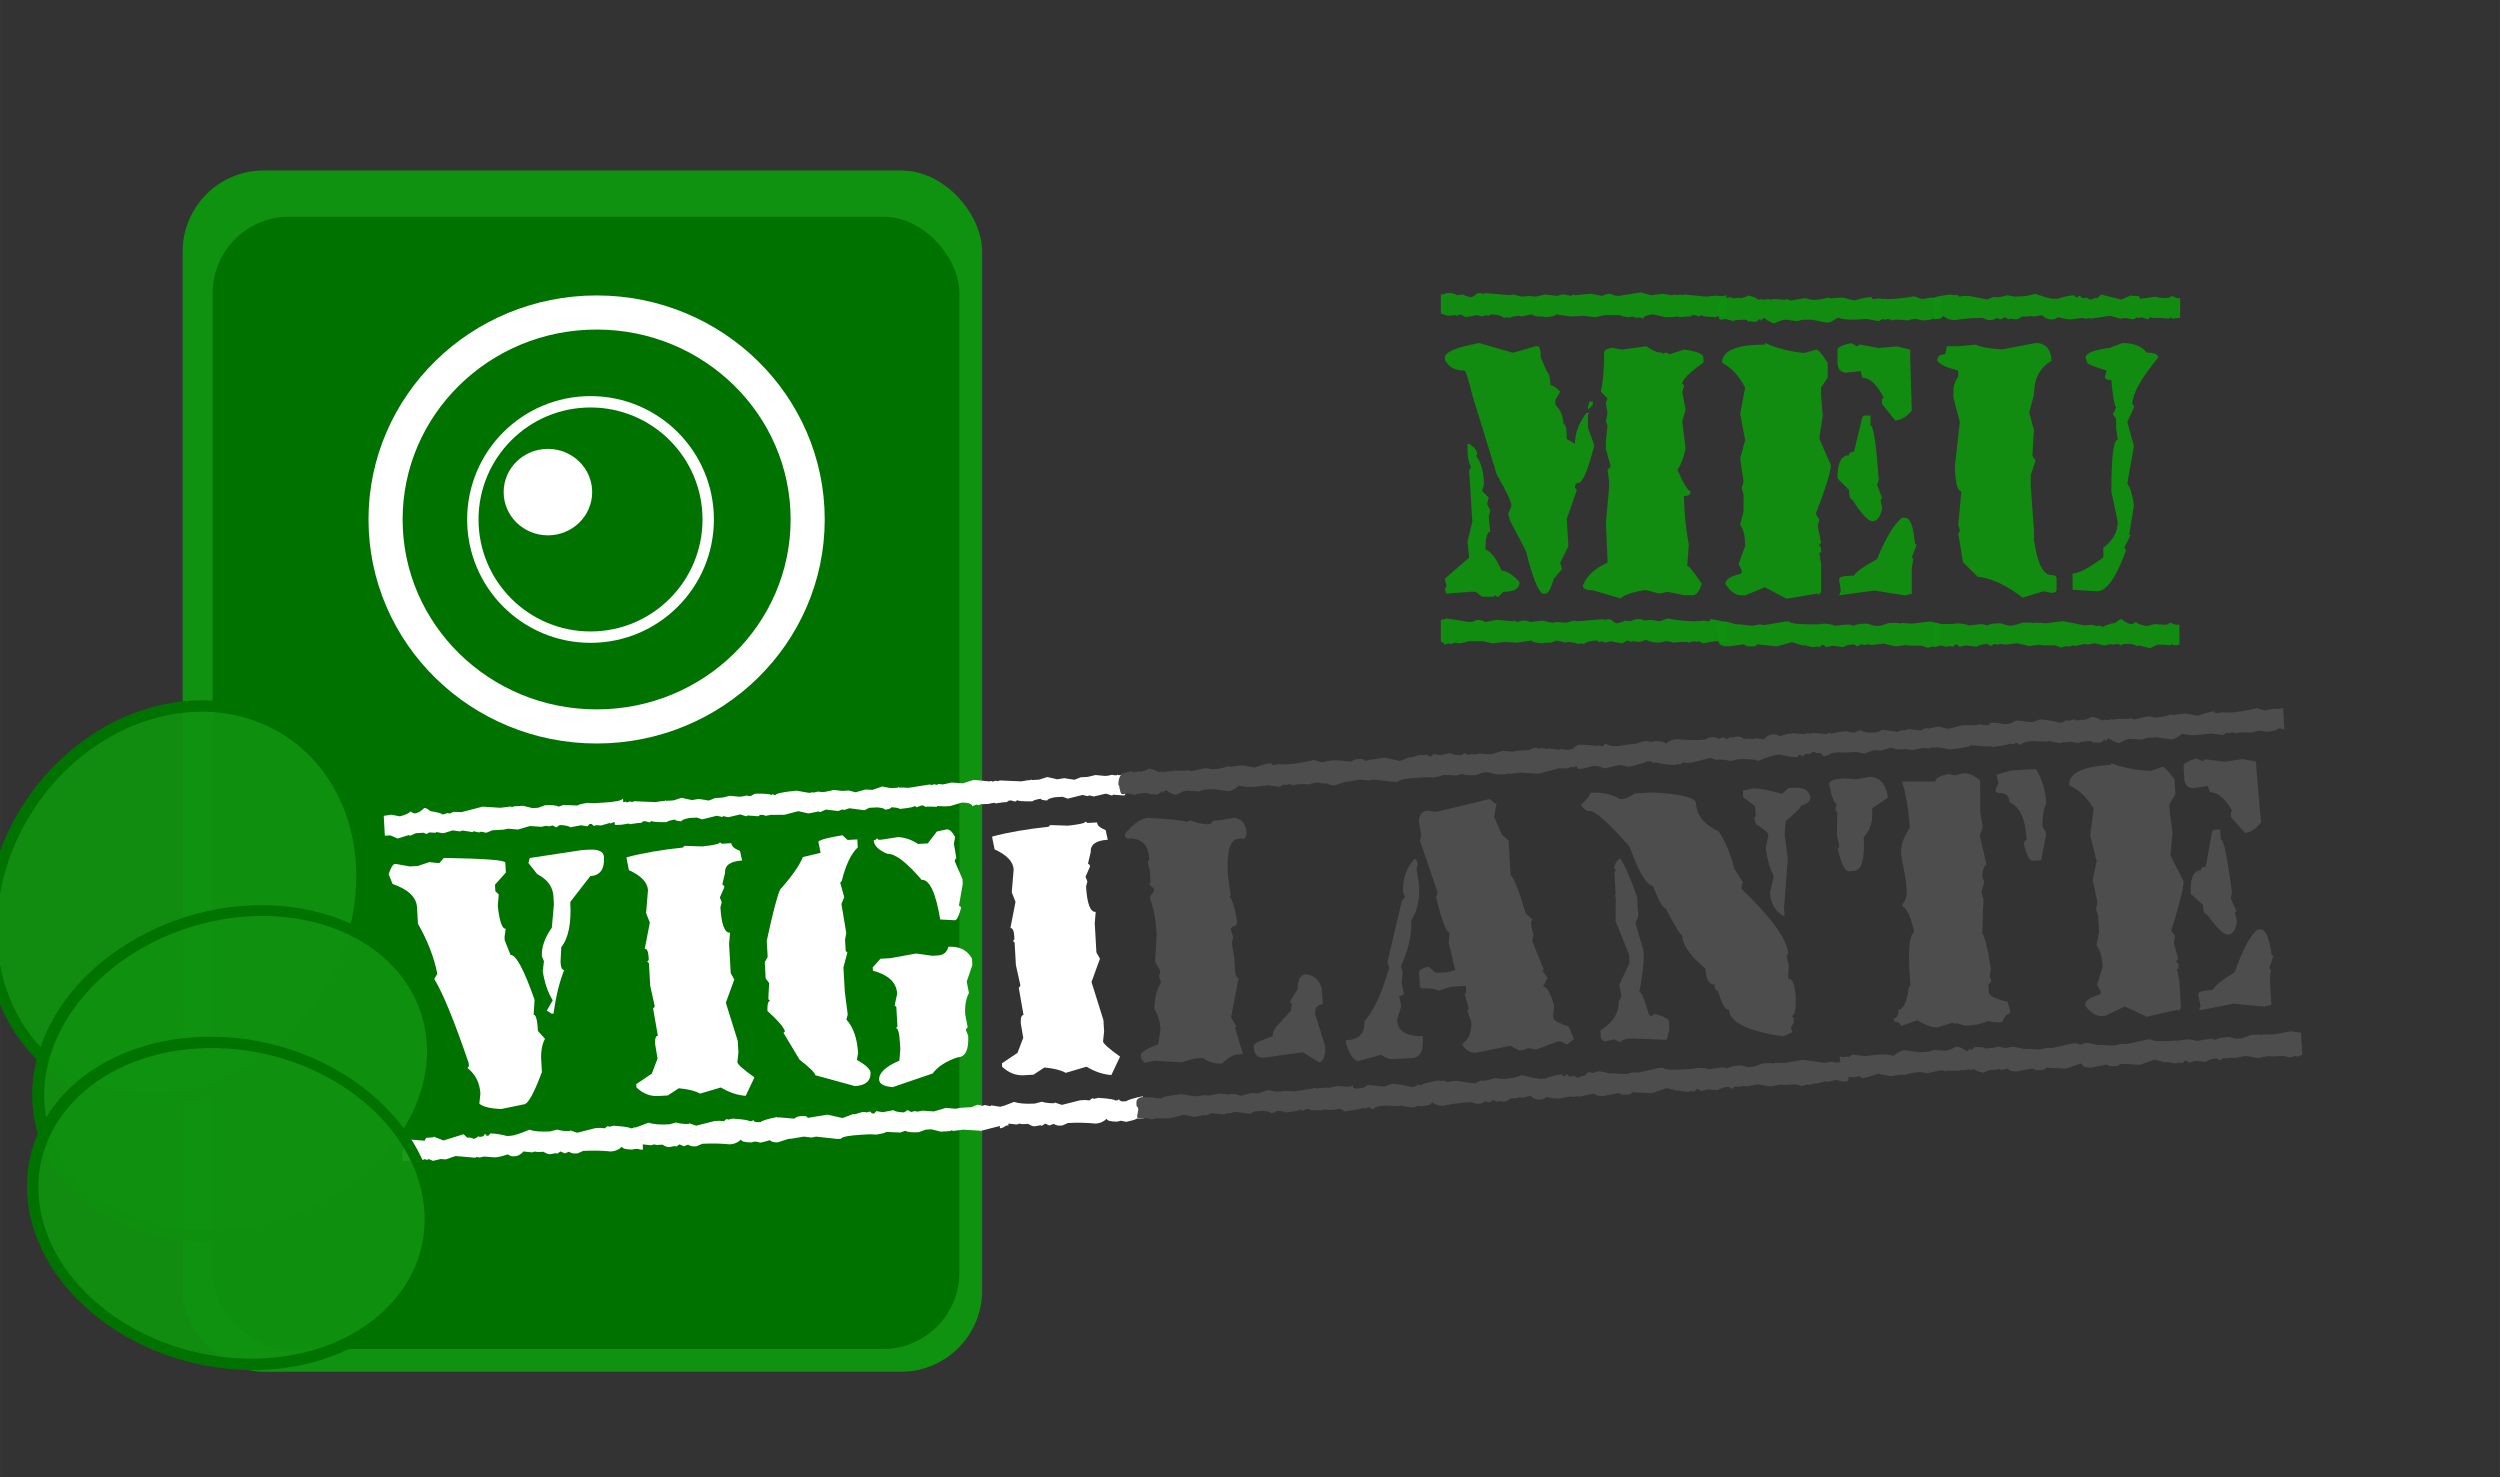<?xml version="1.0" encoding="UTF-8" standalone="no"?>
<!-- Created with Inkscape (http://www.inkscape.org/) -->

<svg
   xmlns:dc="http://purl.org/dc/elements/1.1/"
   xmlns:cc="http://creativecommons.org/ns#"
   xmlns:rdf="http://www.w3.org/1999/02/22-rdf-syntax-ns#"
   xmlns:svg="http://www.w3.org/2000/svg"
   xmlns="http://www.w3.org/2000/svg"
   xmlns:sodipodi="http://sodipodi.sourceforge.net/DTD/sodipodi-0.dtd"
   xmlns:inkscape="http://www.inkscape.org/namespaces/inkscape"
   width="220"
   height="130"
   viewBox="0 0 58.208 34.396"
   version="1.1"
   id="svg8"
   inkscape:version="0.92.3 (2405546, 2018-03-11)"
   sodipodi:docname="meuVigilante.svg">
  <rect x="0" y="0" width="58.208" height="34.396" fill="#333333" stroke="none"/>
  <defs
     id="defs2" />
  <sodipodi:namedview
     id="base"
     pagecolor="#ffffff"
     bordercolor="#666666"
     borderopacity="1.0"
     inkscape:pageopacity="0.0"
     inkscape:pageshadow="2"
     inkscape:zoom="2.8"
     inkscape:cx="95.221487"
     inkscape:cy="80.810132"
     inkscape:document-units="mm"
     inkscape:current-layer="layer1"
     showgrid="false"
     units="px"
     showguides="false"
     inkscape:pagecheckerboard="true"
     inkscape:window-width="1600"
     inkscape:window-height="835"
     inkscape:window-x="0"
     inkscape:window-y="0"
     inkscape:window-maximized="1" />
  <g
     inkscape:label="Camada 1"
     inkscape:groupmode="layer"
     id="layer1"
     transform="translate(0,-262.604)">
    <g
       aria-label="MEU"
       transform="matrix(0.265,0,0,0.265,4.063,260.809)"
       style="font-style:normal;font-weight:normal;font-size:40px;line-height:1.25;font-family:sans-serif;letter-spacing:0px;word-spacing:0px;fill:#000000;fill-opacity:1;stroke:none"
       id="flowRoot815">
      <path
         d="m 114.609,36.912 3,0.859 2,-0.578 H 119.75 q 0.297,0 0.297,1 l 0.562,1.297 q 0.203,0 0.297,1.141 0.328,0 0.844,0.562 l -0.422,0.719 v 0.438 q 0.656,0.609 0.719,1.703 0.281,0 0.281,1.297 l 0.719,0.422 q 0,-1.359 1,-2.719 h 0.281 l -0.141,0.141 v 1.156 l 0.562,1.562 q -0.844,3.297 -1.422,3.297 -0.281,0 -0.281,0.422 l 0.141,0.141 v 0.141 l -0.859,2.438 0.141,2.422 -0.719,1.438 0.156,0.562 -0.719,0.859 q -0.391,1.297 -0.719,1.297 h -0.281 q -0.625,-0.438 -1.438,-3.719 l -1.422,-2.719 -0.141,-0.578 0.281,-0.703 q 0,-0.5 -1.281,-2.719 l -2.156,-7 q -0.516,-2.141 -0.703,-2.156 -1.297,0 -1.719,-1 v -0.141 q 0,-0.719 3,-1.281 z m 14.719,0.281 q 0.75,0.578 1.438,0.578 v 0.141 l 0.141,-0.141 h 0.281 l 0.141,0.141 1.297,-0.422 q 1.703,0.219 1.703,0.703 v 0.438 q -1.859,1.328 -1.859,1.859 l 0.156,0.141 v 0.141 l -0.156,0.422 0.297,1.578 -0.297,1 0.297,2.438 q -0.297,1.281 -0.719,1.844 0.812,1.859 1.141,1.859 v 0.141 q 0,0.297 -0.562,0.297 0,2 0.422,4.281 l -0.141,1.859 q 0.234,0 1.281,1.578 -0.281,0.891 -0.719,1 H 132.625 l -1.438,-0.297 -0.719,0.156 -1.141,-0.297 h -0.281 q -1.578,0.297 -2,0.719 l -2.438,-0.719 q -0.859,0 -0.859,-0.422 0.484,-1.25 2.156,-2 v -0.297 l -0.141,-3.281 0.281,-3 v -0.578 l -0.141,-1 0.281,-0.281 -0.422,-1.562 v -0.719 l 0.141,-1.297 -0.141,-0.422 0.141,-0.719 -0.141,-0.859 0.141,-0.422 -0.578,-0.578 q 0.281,-1.266 0.281,-3.422 0,-0.328 0.719,-0.438 l 0.859,0.156 z m -5,4.859 h 0.281 v 0.297 l -0.422,0.422 v -0.281 z m -10.719,3.719 H 113.75 q 0.719,0.438 0.719,1 h -0.141 q 0.719,0.969 0.719,2.578 l -0.156,0.562 0.578,0.578 -0.141,0.578 0.281,0.562 -0.141,0.578 0.141,1.281 q -0.422,0 -0.422,1.578 0.688,0.188 1.422,1.859 0.672,0 1.578,1 0,0.844 -1.438,0.844 l -0.422,0.438 h -0.141 l -0.141,-0.141 -0.156,0.141 h -1 l -0.562,-0.438 h -0.438 l -2.141,0.156 -0.141,-0.438 0.141,-0.141 v -0.141 l -0.141,-0.578 2.141,-1.859 -0.141,-1.422 0.422,-1.719 -0.281,-4.578 0.141,-0.141 v -0.141 q -0.281,-0.562 -0.281,-1.562 z m 22.75,-11.188 q -0.172,-0.062 -0.172,-0.125 -0.625,0.062 -0.75,0.188 -1.312,-0.062 -1.312,-0.188 l -0.188,0.125 -0.375,-0.125 h -0.188 l -0.188,0.125 h -0.312 l -0.688,0.062 -0.062,-0.062 h -0.062 l -0.562,0.062 H 131 l -1.062,-0.25 q -0.875,0.062 -0.875,0.375 l -0.375,-0.125 -0.188,0.062 -0.375,-0.125 -0.375,0.062 q -0.641,-0.078 -0.75,-0.188 h -1.312 l -0.875,0.188 -1,-0.125 -1.125,0.062 -1.312,-0.188 q 0,0.172 -0.938,0.25 l -0.25,-0.062 h -0.5 l -0.5,-0.188 -0.812,0.188 -0.188,-0.062 q -0.812,0.062 -0.812,0.188 l -0.312,-0.062 -0.25,0.062 q -0.344,-0.312 -1.188,-0.312 l -0.125,0.125 h -0.062 l -0.25,-0.062 -0.25,0.125 -0.5,-0.125 -1,0.188 -0.438,-0.25 -0.375,0.125 -0.062,-0.062 H 112.5 l -0.625,0.062 -0.562,-0.188 q -0.016,0.016 -0.047,0.031 v -1.734 l 0.172,0.016 0.375,-0.125 h 0.25 q 0.312,0 0.625,0.188 l 0.562,-0.062 q 0,0.078 0.625,0.25 0.328,-0.078 0.5,-0.312 l 0.25,-0.062 0.438,0.062 0.062,-0.062 2.25,0.188 0.25,-0.062 0.75,0.188 0.688,-0.062 0.5,0.062 0.875,-0.188 1.062,0.125 0.375,-0.125 h 0.312 l 0.5,0.125 0.188,-0.125 H 123 v 0.062 l 1.438,-0.125 1,0.188 q 0.359,-0.188 0.75,-0.188 0.344,0.188 0.688,0.188 l 1.938,-0.312 0.938,0.25 1,-0.125 0.75,0.125 0.438,-0.062 0.062,0.062 h 0.062 l 0.25,-0.062 0.188,0.062 0.188,-0.062 1.875,0.188 0.562,-0.062 h 0.25 l 0.062,-0.062 0.062,0.062 h 0.625 l 0.234,-0.062 z m 0,28.578 -1.047,-0.047 -1,0.188 -0.375,-0.188 -0.188,0.062 -0.25,-0.062 -0.5,0.125 -0.062,-0.062 h -0.562 l -0.688,0.062 q -0.25,-0.125 -0.688,-0.125 l -0.562,0.125 q -0.75,0 -1.125,-0.25 l -0.562,0.188 -0.625,-0.062 h -0.062 l -0.062,0.062 -0.375,-0.125 -0.438,0.25 -1,-0.188 -0.5,0.125 -0.25,-0.125 -0.25,0.062 h -0.062 l -0.125,-0.125 q -0.844,0 -1.188,0.312 l -0.25,-0.062 -0.312,0.062 q 0,-0.125 -0.812,-0.188 l -0.188,0.062 -0.812,-0.188 -0.5,0.188 h -0.5 l -0.25,0.062 q -0.938,-0.078 -0.938,-0.25 l -1.312,0.188 -1.125,-0.062 -1,0.125 -0.875,-0.188 h -1.312 q -0.109,0.109 -0.75,0.188 l -0.375,-0.062 -0.375,0.125 -0.188,-0.062 -0.375,0.125 q 0,-0.188 -0.297,-0.281 v -1.891 l 0.547,-0.141 1.938,0.312 q 0.344,0 0.688,-0.188 0.391,0 0.75,0.188 l 1,-0.188 1.438,0.125 v -0.062 h 0.125 l 0.188,0.125 0.5,-0.125 h 0.312 l 0.375,0.125 1.062,-0.125 0.875,0.188 0.5,-0.062 0.688,0.062 0.75,-0.188 0.25,0.062 2.25,-0.188 0.062,0.062 0.438,-0.062 0.25,0.062 q 0.172,0.234 0.5,0.312 0.625,-0.172 0.625,-0.25 l 0.562,0.062 q 0.328,-0.188 0.625,-0.188 h 0.25 l 0.375,0.125 0.5,-0.062 0.812,0.125 0.688,-0.25 q 1.312,0.25 2.438,0.25 h 0.062 l 0.062,-0.062 0.062,0.062 0.5,-0.062 0.375,0.062 q 0.25,0 0.25,-0.188 0.375,0 1.422,0.297 z"
         style="font-style:normal;font-variant:normal;font-weight:normal;font-stretch:normal;font-size:32px;line-height:0;font-family:'Top Secret';-inkscape-font-specification:'Top Secret';text-align:center;text-anchor:middle;fill:#0f920f;fill-opacity:0.941"
         id="path910" />
      <path
         d="m 139.734,36.912 q 1.672,0.719 3.484,0.875 l 1.016,-0.297 q 0.281,0 1.016,1.156 v 1.312 l -0.578,0.859 v 0.734 l 0.141,1.734 -0.297,2.031 1.016,2.328 q 0,0.812 -1.297,4.203 v 0.141 l 0.281,0.438 -0.141,0.578 0.297,1.453 -0.156,0.141 v 0.141 l 0.156,0.141 v 0.438 h -0.156 l 0.156,1.016 v 2.469 l -0.156,0.141 v 0.141 L 144.375,58.943 h -0.141 l -2.609,0.438 -1.891,-1.016 L 138,59.084 h -0.297 q -0.797,0 -1.438,-1 0,-0.594 1.297,-0.875 l 0.141,-0.141 v -0.156 L 137.422,56.334 138,54.74 q 0,-1.281 -0.438,-1.875 l 0.297,-1.172 v -1.438 l -0.156,-0.594 0.156,-0.578 -0.297,-2.031 0.438,-1.594 -0.438,-2.312 L 138,40.818 q -0.797,-1.531 -2.031,-2.172 0,-1.594 3.766,-1.594 z m 7.547,0 0.578,0.297 L 148,37.053 h 0.141 l 1.594,0.297 1.594,-0.141 1.172,0.281 v 0.719 l 0.141,4.641 q -0.625,0.781 -1.453,0.875 l -1.156,-1.453 v -0.438 l 0.141,-0.141 q -0.922,-1.734 -1.875,-1.734 l -0.156,-0.578 -1.297,0.141 q -0.734,-0.094 -0.734,-0.875 v -1.156 q 0,-0.281 1.172,-0.578 z m 1.734,6.375 v 0.875 q 0.391,0 0.719,4.781 l -0.141,0.438 0.438,1.156 -0.141,0.141 0.141,0.734 q -0.188,1.156 -0.875,1.156 -0.547,-0.031 -1.734,-1.891 -0.297,0 -0.297,-0.859 l -1.016,-1.016 q 0,-2.031 1.016,-2.031 0,-0.297 0.438,-0.297 l 0.734,-3.047 0.141,-0.141 z m 3.047,8.984 q 0.672,0 0.859,2.328 h 0.156 l -0.438,1.156 0.141,0.141 -0.141,0.734 v 2.312 l -0.578,0.141 -2.75,-0.422 -3.047,0.422 0.141,-0.422 -0.141,-0.875 v -0.141 q 0,-0.297 1.297,-0.297 0.188,-0.438 2.031,-1.453 1.109,-2.734 2.172,-3.625 z m 3.094,-17.453 -0.438,-0.141 q -0.375,0.25 -1.125,0.25 l -0.562,-0.125 q -0.438,0 -0.688,0.125 l -0.688,-0.062 h -0.562 l -0.062,0.062 -0.5,-0.125 -0.25,0.062 -0.188,-0.062 -0.375,0.188 -1,-0.188 -1.25,0.062 q -0.812,0 -1.312,-0.188 -0.641,0.438 -0.875,0.438 h -0.188 l -1.188,-0.25 h -0.875 l -0.438,0.125 -1.062,-0.125 q -0.297,0 -0.938,0.312 -0.297,0 -0.875,-0.438 h -0.125 l -0.188,0.188 h -0.062 v -0.125 h -0.062 q -0.234,0.25 -0.438,0.25 l -0.5,-0.062 -0.062,0.062 q -0.062,-0.188 -0.375,-0.188 -0.938,0.016 -0.938,0.125 l -0.688,-0.188 -0.375,0.062 h -0.062 q -0.188,0 -0.25,-0.812 h -0.062 q 0.062,-1.062 0.688,-1.062 l 0.562,-0.125 q 0,0.125 0.188,0.125 l 0.5,-0.062 v 0.062 q 0.578,-0.078 0.812,-0.25 0.609,0.125 0.875,0.375 l 0.25,-0.062 0.188,0.062 0.5,-0.062 0.062,0.062 0.312,-0.062 h 0.188 l 0.875,0.062 0.062,-0.062 h 0.062 l 0.375,0.125 1.125,-0.188 h 0.188 l 0.5,0.125 h 0.312 q 0.453,0 1.125,-0.188 l 0.188,0.062 0.875,-0.062 h 0.25 l 1,0.25 q 1.109,-0.312 1.5,-0.312 0,0.188 0.25,0.188 l 0.375,-0.062 0.5,0.062 0.062,-0.062 0.062,0.062 h 0.062 q 1.141,0 2.438,-0.25 l 0.688,0.25 0.812,-0.125 0.5,0.062 0.312,-0.109 z m -0.047,28.688 -0.438,0.125 -0.188,-0.062 -0.438,0.125 -0.562,-0.188 h -1 l -0.375,-0.062 -0.875,0.125 -1.062,-0.25 -1,0.125 -0.438,-0.062 -0.25,0.062 -0.312,-0.062 -0.312,0.188 -0.312,-0.188 q -0.719,0.062 -0.938,0.25 l -0.938,-0.125 -0.562,0.125 -0.188,-0.188 h -0.188 l -0.188,0.188 -0.25,-0.062 -0.375,0.062 -0.812,-0.188 v 0.062 l -1,-0.312 -1.312,0.375 -1.75,-0.188 q -0.062,0.188 -0.375,0.188 h -0.25 q -0.328,0 -0.562,-0.188 l -1.312,0.188 q -0.875,0 -0.875,-0.438 l 0.062,-0.25 q 0,-0.531 -0.312,-1 0.188,-0.5 0.875,-0.5 l 0.938,0.25 h 0.25 l 1.125,0.125 0.688,-0.125 0.375,0.062 1.875,-0.312 h 0.312 q 0.172,0.25 1.812,0.25 h 0.75 l 0.562,-0.062 q 0.875,0.094 0.875,0.188 l 1.25,-0.125 0.438,0.125 q 0.297,-0.188 1.125,-0.188 h 0.062 l 0.625,0.188 h 0.5 l 0.812,-0.25 h 0.75 l 0.25,0.062 0.062,-0.062 0.938,0.062 1.562,-0.188 0.875,0.172 z"
         style="font-style:normal;font-variant:normal;font-weight:normal;font-stretch:normal;font-size:32px;line-height:0;font-family:'Top Secret';-inkscape-font-specification:'Top Secret';text-align:center;text-anchor:middle;fill:#0f920f;fill-opacity:0.941"
         id="path912" />
      <path
         d="m 163.516,36.912 q 1.328,0 1.406,1.562 -1.547,0.875 -1.547,2.969 l -0.422,1.562 0.422,1.547 -0.141,2.266 0.281,0.438 -0.422,1.266 v 1 l 0.281,3.812 v 0.859 q 0.438,3.109 1.547,3.109 0.438,0 0.438,0.281 v 1 q 0,0.281 -0.438,0.281 l -0.703,-0.141 -1.844,0.562 q -2.109,-1.641 -3.953,-1.844 l -1.281,-1.266 -0.422,-2.562 0.141,-0.141 V 53.334 L 156.719,52.912 157,49.943 q -0.469,0 -0.562,-1.844 v -0.422 l 0.422,-3.828 -0.562,-2.125 v -0.562 q 0,-0.734 0.422,-1.281 v -0.562 q -1.469,-0.328 -1.844,-0.844 0,-0.578 0.703,-0.578 l 0.141,-0.703 h 1 l 1.562,-0.141 q 0.422,0.281 2.266,0.422 z m 7.641,0 q 1.469,0 2.125,0.844 1,0 1,0.438 -2.266,2.75 -2.266,4.094 l 0.141,0.141 v 0.156 l -0.578,1.266 0.578,2.125 -0.578,3.266 q 0.438,0.703 0.578,1.969 l -0.422,2.562 h 0.141 l -0.578,1.125 0.141,0.141 v 0.141 q -1.266,3.547 -2.547,3.547 l -2.125,-0.141 v -1.422 q 0.781,0 2.703,-1.422 v -0.844 q 1.266,-0.953 1.266,-2.266 l -0.562,-2.688 q 0,-4.531 0.562,-4.531 l -0.141,-1 v -0.844 l -0.281,-0.422 0.281,-0.562 q -0.234,-0.297 -0.422,-2.422 -0.562,0 -0.562,-0.281 l 0.141,-0.562 q -1.703,-0.5 -1.703,-0.703 l -0.141,-0.422 q 0,-0.578 2.125,-0.859 z m 5,26.516 -0.516,0.047 -0.125,-0.125 -0.125,0.125 -0.625,-0.062 h -0.562 l -0.625,0.312 -1,-0.25 -0.062,0.062 h -0.062 l -0.5,-0.188 h -0.688 l -0.25,0.125 -0.25,-0.125 -0.562,0.062 -0.062,-0.062 -0.5,0.125 h -0.188 l -0.75,-0.188 -0.625,0.125 -0.25,-0.062 -0.875,0.188 -0.062,-0.062 h -0.062 l -0.438,0.125 -0.188,-0.062 -0.438,0.125 -0.562,-0.188 h -1 l -0.375,-0.062 -0.875,0.125 -1.062,-0.25 -1,0.125 -0.438,-0.062 -0.25,0.062 -0.312,-0.062 -0.312,0.188 -0.312,-0.188 q -0.719,0.062 -0.938,0.25 l -0.938,-0.125 -0.562,0.125 -0.188,-0.188 h -0.188 l -0.188,0.188 -0.25,-0.062 -0.375,0.062 -0.812,-0.188 v 0.062 l -0.25,-0.078 v -1.812 q 0.344,0.016 0.812,0.016 h 0.75 l 0.562,-0.062 q 0.875,0.094 0.875,0.188 l 1.25,-0.125 0.438,0.125 q 0.297,-0.188 1.125,-0.188 h 0.062 l 0.625,0.188 h 0.5 l 0.812,-0.25 h 0.75 l 0.25,0.062 0.062,-0.062 0.938,0.062 1.562,-0.188 1.875,0.375 0.688,-0.062 0.375,0.125 h 0.062 l 0.062,-0.062 0.5,0.125 q 0,-0.141 1.062,-0.375 0.234,-0.25 0.5,-0.312 0.453,0.438 0.938,0.438 l 0.312,-0.188 q 0.141,0.203 0.938,0.375 l 0.75,-0.188 0.688,0.062 h 0.312 l 0.375,-0.188 q 0.297,0.188 0.562,0.188 h 0.203 z m 0.062,-28.719 h -0.078 l -0.625,0.062 -0.125,-0.125 -0.125,0.125 -0.75,-0.062 h -0.625 l -0.312,-0.062 -0.188,0.188 -0.562,-0.188 -0.25,0.062 h -0.062 l -0.062,-0.062 -0.375,0.188 -0.688,-0.125 -0.438,0.062 -0.875,-0.25 -1.75,0.25 -0.062,-0.062 -0.312,0.062 -0.375,-0.062 -0.938,0.125 q -0.484,0 -1.125,-0.188 h -0.062 q -0.234,0.188 -0.438,0.188 h -0.188 q -0.375,0 -0.75,-0.375 l -0.75,0.125 -0.25,-0.062 -0.25,0.062 h -0.5 q -0.359,0.25 -0.562,0.25 l -0.5,-0.062 h -0.062 l -0.062,0.062 -0.312,-0.188 -0.375,0.188 -0.375,-0.125 q -0.234,0.188 -0.562,0.188 h -0.188 l -0.5,-0.188 q -1.25,0 -2.438,0.188 -0.578,0 -1,-0.375 0,0.234 -0.812,0.312 v -1.875 q 0,-0.125 1.438,-0.312 l 0.375,0.062 h 0.062 l 0.062,-0.062 q 0.25,0.094 0.25,0.188 l 0.438,-0.062 h 0.438 l 1.625,0.312 0.625,-0.25 v 0.062 q 0.594,0 1.125,-0.188 l 0.625,0.125 q 1.188,0 1.812,-0.25 1.25,0.438 1.688,0.438 h 0.312 q 0.75,-0.25 1.438,-0.312 l 0.188,0.188 h 0.188 v -0.125 h 0.188 q 0,0.188 0.312,0.188 h 0.125 l 0.062,-0.062 0.312,0.188 h 0.188 q 0.125,-0.125 0.5,-0.125 l 0.312,-0.312 1.75,0.438 h 0.062 l 0.812,-0.375 0.062,0.062 h 0.562 q 0.094,0 0.188,0.25 l 1.375,-0.188 q 0.344,0.125 0.875,0.125 0.266,0 0.562,-0.188 l 0.375,0.188 h 0.328 z"
         style="font-style:normal;font-variant:normal;font-weight:normal;font-stretch:normal;font-size:32px;line-height:0;font-family:'Top Secret';-inkscape-font-specification:'Top Secret';text-align:center;text-anchor:middle;fill:#0f920f;fill-opacity:0.941"
         id="path914" />
    </g>
    <rect
       style="fill:#0f920f;fill-opacity:1;fill-rule:nonzero;stroke:none;stroke-width:1.058;stroke-miterlimit:4;stroke-dasharray:none;stroke-opacity:1"
       id="rect845"
       width="18.615"
       height="27.97"
       x="4.252"
       y="266.573"
       ry="1.89" />
    <rect
       style="fill:#007200;fill-opacity:1;fill-rule:nonzero;stroke:none;stroke-width:0.993;stroke-miterlimit:4;stroke-dasharray:none;stroke-opacity:1"
       id="rect845-4"
       width="17.387"
       height="26.364"
       x="4.951"
       y="267.65"
       ry="1.781" />
    <ellipse
       style="fill:#0f920f;fill-opacity:0.941;fill-rule:nonzero;stroke:#007200;stroke-width:0.265;stroke-miterlimit:4;stroke-dasharray:none;stroke-opacity:1"
       id="path862"
       cx="-235.687"
       cy="157.841"
       rx="4.772"
       ry="4.11"
       transform="rotate(-57.02)" />
    <g
       aria-label="VIGILANTE"
       transform="matrix(0.264,-0.015,0.015,0.264,-7.42,273.812)"
       style="font-style:normal;font-weight:normal;font-size:40px;line-height:1.25;font-family:sans-serif;letter-spacing:0px;word-spacing:0px;fill:#000000;fill-opacity:1;stroke:none"
       id="flowRoot815-8">
      <path
         d="m 65.156,36.912 q 5.375,0.391 5.375,0.719 v 0.875 l -1.016,1.016 v 0.578 l 0.281,0.297 -0.141,1.016 q 0.109,2.031 0.578,2.031 l -0.141,0.734 v 0.281 l 0.438,1.312 q 0.719,0 1.891,4.062 l -0.156,1.312 q 0.297,0 0.297,1.453 l 0.578,0.719 q -0.438,0.703 -0.438,1.891 v 1.016 q -1.203,2.75 -1.734,2.75 L 68.938,59.271 Q 67.5,59.131 67.047,58.693 l 0.141,-0.875 q 0,-1.438 -1.016,-2.328 L 66.312,55.35 v -0.281 q -1.594,-5.703 -2.609,-7.562 L 64,47.068 q -0.297,-2.172 -1.453,-4.5 v -1.453 q 0,-1.328 -2.031,-2.172 l -0.297,-0.875 q 0.344,-0.859 0.578,-0.859 H 60.938 l 1.172,0.281 h 0.719 l 1.016,-0.281 0.875,0.141 z m 12.188,0 h 0.594 q 1.297,0 1.297,0.719 0,1.609 -1.297,1.609 l -1.891,2.172 q 0,2.812 -1.016,3.922 l -0.141,1.312 q 0,0.719 0.281,0.719 -0.719,1.547 -1.156,3.781 h -0.156 l -0.422,-0.297 0.578,-0.875 Q 73.438,48.928 73.281,47.365 l 0.156,-0.875 -0.156,-0.438 q 0,-1.188 1.016,-2.469 l 0.297,-2.031 v -0.719 q 0,-1.25 -1.312,-2.031 l -0.719,-1.016 0.141,-0.438 z m 3.859,26.625 q -0.062,0 -0.141,0.016 l -0.438,-0.125 -0.375,0.062 q -0.875,-0.062 -0.875,-0.312 -0.422,0.375 -1,0.375 -1.188,-0.188 -2.438,-0.188 l -0.5,0.188 H 75.25 q -0.328,0 -0.562,-0.188 l -0.375,0.125 -0.375,-0.188 -0.312,0.188 -0.062,-0.062 H 73.5 l -0.5,0.062 q -0.203,0 -0.562,-0.25 h -0.5 l -0.25,-0.062 -0.25,0.062 -0.75,-0.125 q -0.375,0.375 -0.75,0.375 H 69.75 q -0.203,0 -0.438,-0.188 H 69.25 q -0.641,0.188 -1.125,0.188 l -0.938,-0.125 -0.375,0.062 -0.312,-0.062 -0.062,0.062 -1.75,-0.25 -0.875,0.25 -0.438,-0.062 -0.688,0.125 -0.375,-0.188 -0.062,0.062 h -0.062 l -0.25,-0.062 -0.562,0.188 -0.188,-0.188 -0.312,0.062 H 60.25 l -0.234,0.016 v -1.766 q 0.391,-0.031 0.672,-0.125 l 1.375,0.188 q 0.094,-0.25 0.188,-0.25 h 0.562 l 0.062,-0.062 0.812,0.375 H 63.75 l 1.75,-0.438 0.312,0.312 q 0.375,0 0.5,0.125 H 66.5 l 0.312,-0.188 0.062,0.062 H 67 q 0.312,0 0.312,-0.188 H 67.5 v 0.125 h 0.188 l 0.188,-0.188 q 0.688,0.062 1.438,0.312 h 0.312 q 0.438,0 1.688,-0.438 0.625,0.25 1.812,0.25 l 0.625,-0.125 q 0.531,0.188 1.125,0.188 v -0.062 l 0.625,0.25 1.625,-0.312 h 0.438 L 78,61.49 q 0,-0.094 0.25,-0.188 l 0.062,0.062 h 0.062 l 0.375,-0.062 q 1.438,0.188 1.438,0.312 h 0.25 l 0.062,-0.062 h 0.062 q 0.062,0.188 0.375,0.188 h 0.25 l 0.016,-0.016 z m 0,-29.047 -0.266,-0.078 -1,0.312 v -0.062 l -0.812,0.188 -0.375,-0.062 -0.25,0.062 -0.188,-0.188 H 78.125 l -0.188,0.188 -0.562,-0.125 -0.938,0.125 q -0.219,-0.188 -0.938,-0.25 l -0.312,0.188 -0.312,-0.188 -0.312,0.062 -0.25,-0.062 -0.438,0.062 -1,-0.125 -1.062,0.25 -0.875,-0.125 -0.375,0.062 h -1 l -0.562,0.188 -0.438,-0.125 -0.188,0.062 -0.438,-0.125 H 67.875 l -0.062,0.062 -0.875,-0.188 -0.25,0.062 -0.625,-0.125 -0.75,0.188 H 65.125 l -0.5,-0.125 -0.062,0.062 -0.562,-0.062 -0.25,0.125 -0.25,-0.125 h -0.688 l -0.5,0.188 H 62.25 l -0.062,-0.062 -1,0.25 -0.625,-0.312 h -0.484 v -1.75 l 0.672,-0.062 0.75,0.188 q 0.797,-0.172 0.938,-0.375 l 0.312,0.188 q 0.484,0 0.938,-0.438 0.266,0.062 0.5,0.312 1.062,0.234 1.062,0.375 l 0.5,-0.125 0.062,0.062 h 0.062 l 0.375,-0.125 0.688,0.062 1.875,-0.375 1.562,0.188 0.938,-0.062 0.062,0.062 0.25,-0.062 h 0.75 l 0.812,0.25 h 0.5 l 0.625,-0.188 h 0.062 q 0.828,0 1.125,0.188 l 0.438,-0.125 1.25,0.125 q 0,-0.094 0.875,-0.188 l 0.562,0.062 h 0.75 q 1.641,0 1.812,-0.25 h 0.016 z"
         style="fill:#ffffff"
         id="path917" />
      <path
         d="m 89.5,36.912 0.156,0.141 H 90.5 q 0,0.391 0.719,0.719 l 0.141,0.859 q -1.562,0 -1.562,1 l -0.297,1 0.156,0.141 v 0.141 l -0.438,0.859 0.141,0.422 -0.141,0.438 q 0,2.281 0.719,2.281 l -0.141,1 v 2.562 l 0.281,0.578 -0.859,2 0.859,3.422 v 1 L 89.938,56.334 q 0,0.281 1.422,1.422 L 90.5,59.334 Q 89.406,59.193 88.359,58.475 L 86.5,58.912 q -0.594,-0.391 -1.844,-0.578 l -1,0.578 h -0.859 q -1.047,0 -1.859,-0.859 v -0.297 l 1.422,-0.844 0.578,-1.297 -0.141,-1.281 q 0,-0.719 0.281,-0.719 l -0.281,-2.422 0.141,-0.141 v -0.141 l -0.281,-1.719 v -2 l -0.141,-0.141 0.141,-0.141 v -0.281 q 0,-0.719 -0.297,-0.719 l 0.578,-2.281 -0.281,-0.859 0.281,-2 q 0,-1.031 -1.578,-1.859 l -0.141,-1 v -0.141 q 2.109,-0.438 5,-0.578 l 0.141,-0.141 1.578,0.141 Q 89.5,37.115 89.5,36.912 Z m 3.609,-2.125 -0.125,0.031 -0.938,-0.125 -0.062,0.062 h -0.062 l -0.5,-0.188 -1.062,0.188 -0.438,-0.125 -0.062,0.062 h -0.062 l -0.438,-0.125 -1.312,0.25 -0.438,-0.188 h -0.688 q -0.688,0.094 -0.688,0.25 -0.562,-0.062 -0.562,-0.188 -0.625,0.062 -0.75,0.188 -1.312,-0.062 -1.312,-0.188 l -0.188,0.125 -0.375,-0.125 h -0.188 l -0.188,0.125 h -0.312 l -0.688,0.062 -0.062,-0.062 h -0.062 l -0.562,0.062 h -0.5 l -0.141,-0.031 v -2.016 l 0.641,0.109 0.438,-0.062 0.062,0.062 h 0.062 l 0.25,-0.062 0.188,0.062 0.188,-0.062 1.875,0.188 0.562,-0.062 h 0.25 l 0.062,-0.062 0.062,0.062 h 0.625 l 0.75,-0.188 0.875,0.25 0.562,-0.062 h 0.062 l 0.875,0.188 0.562,-0.188 h 0.625 l 0.688,-0.125 0.812,0.125 h 0.25 l 0.375,-0.062 0.312,0.062 h 0.125 l 0.062,-0.062 0.062,0.062 h 0.25 l 0.25,-0.062 z m 0.047,28.5 -0.469,0.047 -0.062,-0.062 h -0.062 q -0.172,0.125 -1,0.25 l -0.438,-0.125 -0.375,0.062 q -0.875,-0.062 -0.875,-0.312 -0.422,0.375 -1,0.375 -1.188,-0.188 -2.438,-0.188 l -0.5,0.188 H 85.75 q -0.328,0 -0.562,-0.188 l -0.375,0.125 -0.375,-0.188 -0.312,0.188 -0.062,-0.062 H 84 l -0.5,0.062 q -0.203,0 -0.562,-0.25 h -0.5 l -0.25,-0.062 -0.25,0.062 -0.75,-0.125 q -0.375,0.375 -0.75,0.375 l -0.016,-1.844 q 0.484,-0.094 1.391,-0.406 0.625,0.25 1.812,0.25 l 0.625,-0.125 q 0.531,0.188 1.125,0.188 v -0.062 l 0.625,0.25 1.625,-0.312 h 0.438 l 0.438,0.062 q 0,-0.094 0.25,-0.188 l 0.062,0.062 h 0.062 l 0.375,-0.062 q 1.438,0.188 1.438,0.312 h 0.25 L 91,61.521 h 0.062 q 0.062,0.188 0.375,0.188 h 0.25 q 0.219,-0.172 1.469,-0.359 z"
         style="fill:#ffffff"
         id="path919" />
      <path
         d="m 100.312,36.912 0.422,0.438 h 0.859 v 0.703 q -0.922,0.766 -1.578,2.875 l -0.141,0.141 0.281,1.297 -0.281,0.578 0.281,2.578 -0.141,0.578 v 1 l 0.141,0.141 -0.422,1.297 v 2.156 l 0.141,2 -0.141,0.438 q 0.859,1.062 0.859,3.016 l -0.141,0.578 q 1.062,0.688 1.141,1.141 0,1.156 -1.438,1.156 l -3.438,-1.156 q 0,-0.312 -1.297,-1.438 l -1.281,-2.438 0.141,-0.141 q -0.188,-0.609 -1.438,-1.859 v -0.156 Q 92.875,51.115 93.125,51.115 L 92.984,50.975 V 50.834 L 93.125,49.537 92.844,49.115 v -1.438 l 0.281,-0.438 v -1.422 q 1.016,-3.688 1.438,-4.453 1.641,-1.641 2.156,-2.734 l 1.578,-0.281 -0.141,-1 q 0.297,-0.25 2.156,-0.438 z m 9.188,0 q 0.375,0 0.703,0.719 l -0.141,0.578 0.141,1.281 -0.141,0.156 v 0.141 l 0.578,1.578 v 0.422 l -0.438,1.875 0.156,0.141 v 0.141 q -0.344,1 -0.578,1 l -1.297,-0.141 q -0.391,-3.578 -1.438,-3.578 -1.875,-2.453 -2.859,-2.453 -1.156,-0.531 -1.156,-1.281 h 0.141 l 0.156,-0.141 0.141,0.141 H 103.75 l 1.438,-0.141 q 0.906,0.094 1.719,0.703 h 0.859 l 0.859,-1 z m -0.438,10.328 q 1.453,0 2.016,1.156 v 0.578 l -0.578,1.422 0.141,1.016 q -0.438,0.703 -0.438,1.859 l 0.156,1.156 -0.156,0.141 v 0.141 l 0.156,0.438 q 0,1.859 -1.016,1.859 -1.547,0.406 -2.297,1.297 l -3.578,1 q -1.156,-0.156 -1.156,-0.719 0,-0.891 1.875,-1.578 l 0.141,-1 v -0.438 q 0,-1.438 -0.281,-1.438 l 0.141,-0.141 v -1.719 l -0.141,-0.141 0.281,-1.016 q 0,-1.484 -2.016,-2.141 v -0.297 l 0.719,-0.719 h 0.859 l 2.297,-0.281 1.438,0.281 h 0.438 q 0.797,0 1,-0.719 z m 4.344,-12.391 q -0.109,0.016 -0.234,0.031 l -0.375,-0.062 -0.375,0.125 -0.188,-0.062 -0.375,0.125 q 0,-0.312 -0.875,-0.375 l -1.062,0.25 h -0.5 l -0.562,-0.062 h -0.062 l -0.062,0.062 -0.688,-0.062 h -0.312 l -0.188,-0.125 h -0.188 l -0.375,0.125 -0.188,-0.125 q 0,0.125 -1.312,0.188 -0.125,-0.125 -0.75,-0.188 0,0.125 -0.562,0.188 0,-0.156 -0.688,-0.25 h -0.688 l -0.438,0.188 -1.312,-0.25 -0.438,0.125 h -0.062 l -0.062,-0.062 -0.438,0.125 -1.063,-0.188 -0.5,0.188 h -0.062 l -0.062,-0.062 -0.938,0.125 -0.875,-0.25 -1.25,0.25 -1.188,-0.062 -0.5,0.062 q 0,-0.109 -0.625,-0.125 h -0.438 l -0.125,-0.125 v -0.125 l 0.125,-0.5 v -0.188 l -0.125,-0.188 v -0.25 q 0,-0.438 0.5,-0.5 1.203,0.062 1.312,0.188 h 0.062 l 0.062,-0.062 0.25,0.125 q 0,-0.234 1.875,-0.312 l 1.062,0.25 h 0.25 l 0.062,-0.062 0.062,0.062 h 0.125 l 0.312,-0.062 0.375,0.062 h 0.25 l 0.812,-0.125 0.688,0.125 h 0.625 l 0.562,0.188 0.875,-0.188 h 0.062 l 0.562,0.062 0.875,-0.25 0.75,0.188 h 0.625 l 0.062,-0.062 0.062,0.062 h 0.25 l 0.562,0.062 1.875,-0.188 0.188,0.062 0.188,-0.062 0.25,0.062 h 0.062 l 0.062,-0.062 0.438,0.062 0.75,-0.125 1,0.125 0.938,-0.25 1.297,0.203 z m 0.047,28.406 -0.547,-0.047 -1.875,0.375 -1.562,-0.188 -0.938,0.062 -0.062,-0.062 -0.25,0.062 h -0.75 l -0.812,-0.25 h -0.5 l -0.625,0.188 h -0.062 q -0.828,0 -1.125,-0.188 l -0.438,0.125 -1.25,-0.125 q 0,0.094 -0.875,0.188 l -0.562,-0.062 h -0.75 q -1.641,0 -1.812,0.25 h -0.312 l -1.875,-0.312 -0.375,0.062 -0.688,-0.125 -1.125,0.125 h -0.25 l -0.938,0.25 q -0.688,0 -0.875,-0.5 0.312,-0.469 0.312,-1 l -0.062,-0.25 q 0,-0.438 0.875,-0.438 l 1.312,0.188 q 0.234,-0.188 0.562,-0.188 h 0.25 q 0.312,0 0.375,0.188 l 1.75,-0.188 1.312,0.375 1,-0.312 v 0.062 l 0.812,-0.188 0.375,0.062 0.25,-0.062 0.188,0.188 h 0.188 l 0.188,-0.188 0.562,0.125 0.938,-0.125 q 0.219,0.188 0.938,0.25 l 0.312,-0.188 0.312,0.188 0.312,-0.062 0.25,0.062 0.438,-0.062 1,0.125 1.062,-0.25 0.875,0.125 0.375,-0.062 h 1 l 0.562,-0.188 0.438,0.125 0.188,-0.062 0.438,0.125 h 0.062 l 0.062,-0.062 0.875,0.188 0.25,-0.062 0.297,0.062 z"
         style="fill:#ffffff"
         id="path921" />
      <path
         d="m 121.75,36.912 0.156,0.141 H 122.75 q 0,0.391 0.719,0.719 l 0.141,0.859 q -1.562,0 -1.562,1 l -0.297,1 0.156,0.141 v 0.141 l -0.438,0.859 0.141,0.422 -0.141,0.438 q 0,2.281 0.719,2.281 l -0.141,1 v 2.562 l 0.281,0.578 -0.859,2 0.859,3.422 v 1 l -0.141,0.859 q 0,0.281 1.422,1.422 L 122.75,59.334 q -1.094,-0.141 -2.141,-0.859 l -1.859,0.438 q -0.594,-0.391 -1.844,-0.578 l -1,0.578 h -0.859 q -1.047,0 -1.859,-0.859 v -0.297 l 1.422,-0.844 0.578,-1.297 -0.141,-1.281 q 0,-0.719 0.281,-0.719 l -0.281,-2.422 0.141,-0.141 v -0.141 l -0.281,-1.719 v -2 l -0.141,-0.141 0.141,-0.141 v -0.281 q 0,-0.719 -0.297,-0.719 l 0.578,-2.281 -0.281,-0.859 0.281,-2 q 0,-1.031 -1.578,-1.859 l -0.141,-1 v -0.141 q 2.109,-0.438 5,-0.578 l 0.141,-0.141 1.578,0.141 q 1.562,-0.078 1.562,-0.281 z m 3.609,-2.125 -0.125,0.031 -0.938,-0.125 -0.062,0.062 h -0.062 l -0.5,-0.188 -1.062,0.188 -0.438,-0.125 -0.062,0.062 h -0.062 l -0.438,-0.125 -1.312,0.25 -0.438,-0.188 h -0.688 q -0.688,0.094 -0.688,0.25 -0.562,-0.062 -0.562,-0.188 -0.625,0.062 -0.75,0.188 -1.312,-0.062 -1.312,-0.188 l -0.188,0.125 -0.375,-0.125 h -0.188 l -0.188,0.125 h -0.312 l -0.688,0.062 -0.062,-0.062 h -0.062 l -0.562,0.062 h -0.5 l -0.141,-0.031 v -2.016 l 0.641,0.109 0.438,-0.062 0.062,0.062 h 0.062 l 0.25,-0.062 0.188,0.062 0.188,-0.062 1.875,0.188 0.562,-0.062 h 0.25 l 0.062,-0.062 0.062,0.062 h 0.625 l 0.75,-0.188 0.875,0.25 0.562,-0.062 h 0.062 l 0.875,0.188 0.562,-0.188 h 0.625 l 0.688,-0.125 0.812,0.125 h 0.25 l 0.375,-0.062 0.312,0.062 h 0.125 l 0.062,-0.062 0.062,0.062 h 0.25 l 0.25,-0.062 z m 0.047,28.5 -0.469,0.047 -0.062,-0.062 h -0.062 q -0.172,0.125 -1,0.25 l -0.438,-0.125 -0.375,0.062 q -0.875,-0.062 -0.875,-0.312 -0.422,0.375 -1,0.375 -1.188,-0.188 -2.438,-0.188 l -0.5,0.188 H 118 q -0.328,0 -0.562,-0.188 l -0.375,0.125 -0.375,-0.188 -0.312,0.188 -0.062,-0.062 H 116.25 l -0.5,0.062 q -0.203,0 -0.562,-0.25 h -0.5 l -0.25,-0.062 -0.25,0.062 -0.75,-0.125 q -0.375,0.375 -0.75,0.375 l -0.016,-1.844 q 0.484,-0.094 1.391,-0.406 0.625,0.25 1.812,0.25 l 0.625,-0.125 q 0.531,0.188 1.125,0.188 v -0.062 l 0.625,0.25 1.625,-0.312 h 0.438 l 0.438,0.062 q 0,-0.094 0.25,-0.188 l 0.062,0.062 h 0.062 l 0.375,-0.062 q 1.438,0.188 1.438,0.312 h 0.25 l 0.062,-0.062 h 0.062 q 0.062,0.188 0.375,0.188 h 0.25 q 0.219,-0.172 1.469,-0.359 z"
         style="fill:#ffffff"
         id="path923" />
      <path
         d="m 127.297,36.912 q 3.281,0.375 3.281,0.562 L 131,37.334 q 0.812,0.438 1.703,0.438 L 133,37.475 h 0.562 l 1.281,-0.141 q 1,0.203 1,1.438 l -0.141,0.422 H 135.125 q -1.125,0 -1.125,2.984 v 0.297 l 0.141,1.703 H 134 q 0.422,0.578 0.562,2.281 0,0.422 -0.422,0.422 L 134,47.037 v 0.141 l 0.141,0.703 -0.141,0.438 0.141,1.281 v 1.141 q 0.031,0.703 0.281,0.703 L 133.562,54.865 134,55.725 h -0.156 l 0.578,2.422 H 134 q -0.609,0 -1.438,0.719 h -0.141 q -0.812,0 -1.562,-0.578 h -0.719 L 129,58.568 l -2.422,-0.281 -0.859,0.141 -0.281,-0.422 v -0.281 q 0,-0.359 1.578,-0.859 l 0.281,-1.281 q 0,-1.047 -0.438,-1.859 0.094,-1.375 0.719,-2.281 l -0.141,-0.562 0.141,-0.438 -0.422,-0.844 0.281,-2.422 q 0,-1.844 -0.422,-3.281 l 0.422,-0.578 v -0.141 l -0.422,-0.422 0.141,-0.141 v -1 l -0.141,-0.859 0.141,-0.141 v -0.141 q 0,-1.859 -1.859,-1.859 l -0.141,-0.141 v -0.281 q 1.141,-1.281 2.141,-1.281 z m 13.109,14.531 q 1.281,0.344 1.281,1.719 v 1 q -0.719,0 -0.719,0.844 l 0.719,2.859 v 0.141 q 0,0.938 -0.562,1.281 l -1.438,-1 -3.422,0.281 q -0.844,0 -0.844,-0.844 v -0.297 q 0,-0.203 1.703,-0.703 0,-0.578 0.719,-1.141 l 1,-1 0.141,-0.562 -0.141,-0.156 v -0.141 l 0.703,-1 q 0.078,-1.281 0.859,-1.281 z m 3.547,-16.891 q -0.375,0.219 -1.078,0.219 l -0.562,-0.125 q -0.438,0 -0.688,0.125 l -0.688,-0.062 h -0.562 l -0.062,0.062 -0.5,-0.125 -0.25,0.062 -0.188,-0.062 -0.375,0.188 -1,-0.188 -1.25,0.062 q -0.812,0 -1.312,-0.188 -0.641,0.438 -0.875,0.438 h -0.188 l -1.188,-0.25 h -0.875 l -0.438,0.125 -1.062,-0.125 q -0.297,0 -0.938,0.312 -0.297,0 -0.875,-0.438 h -0.125 l -0.188,0.188 h -0.062 v -0.125 h -0.062 q -0.234,0.25 -0.438,0.25 l -0.5,-0.062 -0.062,0.062 q -0.062,-0.188 -0.375,-0.188 -0.938,0.016 -0.938,0.125 l -0.688,-0.188 -0.375,0.062 h -0.062 q -0.188,0 -0.25,-0.812 h -0.062 q 0.062,-1.062 0.688,-1.062 l 0.562,-0.125 q 0,0.125 0.188,0.125 l 0.5,-0.062 v 0.062 q 0.578,-0.078 0.812,-0.25 0.609,0.125 0.875,0.375 l 0.25,-0.062 0.188,0.062 0.5,-0.062 0.062,0.062 0.312,-0.062 h 0.188 l 0.875,0.062 0.062,-0.062 h 0.062 l 0.375,0.125 1.125,-0.188 h 0.188 l 0.5,0.125 h 0.312 q 0.453,0 1.125,-0.188 l 0.188,0.062 0.875,-0.062 h 0.25 l 1,0.25 q 1.109,-0.312 1.5,-0.312 0,0.188 0.25,0.188 l 0.375,-0.062 0.5,0.062 0.062,-0.062 0.062,0.062 h 0.062 q 1.141,0 2.438,-0.25 l 0.688,0.25 0.812,-0.125 0.328,0.047 z m 0,28.781 q -0.219,-0.062 -0.578,-0.094 l -1.062,0.25 h -0.5 l -0.562,-0.062 h -0.062 l -0.062,0.062 -0.688,-0.062 h -0.312 l -0.188,-0.125 H 139.75 l -0.375,0.125 -0.188,-0.125 q 0,0.125 -1.312,0.188 -0.125,-0.125 -0.75,-0.188 0,0.125 -0.562,0.188 0,-0.156 -0.688,-0.25 h -0.688 l -0.438,0.188 -1.312,-0.25 -0.438,0.125 h -0.062 l -0.062,-0.062 -0.438,0.125 -1.062,-0.188 -0.5,0.188 h -0.062 l -0.062,-0.062 -0.938,0.125 -0.875,-0.25 -1.25,0.25 -1.188,-0.062 -0.5,0.062 q 0,-0.109 -0.625,-0.125 h -0.438 l -0.125,-0.125 v -0.125 l 0.125,-0.5 v -0.188 l -0.125,-0.188 v -0.25 q 0,-0.438 0.5,-0.5 1.203,0.062 1.312,0.188 h 0.062 l 0.062,-0.062 0.25,0.125 q 0,-0.234 1.875,-0.312 l 1.062,0.25 h 0.25 l 0.062,-0.062 0.062,0.062 h 0.125 l 0.312,-0.062 0.375,0.062 h 0.25 l 0.812,-0.125 0.688,0.125 h 0.625 l 0.562,0.188 0.875,-0.188 H 135 l 0.562,0.062 0.875,-0.25 0.75,0.188 h 0.625 l 0.062,-0.062 0.062,0.062 h 0.25 l 0.562,0.062 1.875,-0.188 0.188,0.062 0.188,-0.062 0.25,0.062 h 0.062 l 0.062,-0.062 0.438,0.062 0.75,-0.125 1,0.125 0.391,-0.109 z"
         style="fill:#4d4d4d"
         id="path925" />
      <path
         d="m 157.391,36.959 0.141,0.141 0.297,0.281 h 0.141 l -0.281,1.156 0.578,1.594 0.578,0.578 v 3.031 q 0.422,0.391 1.141,3.469 l 0.578,0.578 -0.141,0.141 v 0.578 l 0.141,0.578 -0.141,0.578 0.875,2.594 h -0.156 l 0.438,0.719 -0.438,0.734 q 0.5,0 0.875,1.734 l -0.141,1 q 0,0.438 1.297,0.875 l 0.422,1.156 -0.578,0.422 H 162.875 l -0.422,-0.281 h -0.297 l -1.875,0.578 h -0.141 l -0.578,-0.141 -0.578,0.141 h -0.297 l -0.719,-0.438 -3.031,0.438 q -0.75,0 -1.156,-0.719 v -0.156 q 0.875,-0.531 0.875,-1.875 l -0.297,-1 0.141,-0.156 -0.281,-1.297 0.141,-0.141 v -0.578 h -1.297 l -1.156,0.281 q -0.375,-0.281 -1.438,-0.281 l -0.156,-0.141 v -1.312 q 0,-0.281 0.875,-0.422 l 0.578,0.578 h 1 l 0.734,-0.156 -0.438,-2.453 0.141,-0.859 q -0.438,0 -1.016,-3.172 l 0.156,-0.438 -1.297,-4.625 0.141,-0.422 -0.141,-1.312 q 0.109,-0.859 0.859,-0.859 l 0.719,0.141 z m -6.922,4.906 h 0.141 l 0.141,0.438 -0.141,0.422 0.141,1.453 q 0,1.891 -0.859,3.031 0,1.812 -1.156,4.047 l 0.141,0.422 -0.141,1.016 0.141,1.016 -0.438,0.141 0.141,0.859 -0.422,1.156 v 0.141 q 0,1.266 1.875,1.453 h 0.281 v 0.141 q 0,1.734 -1,1.734 h -1.734 q -0.484,0 -1.016,-0.438 l -2.016,0.438 q -0.562,0 -1.016,-1.594 v -0.281 q 1.734,0 1.734,-1.594 1.328,-1.328 2.453,-4.609 l -0.141,-0.438 1.578,-5.344 0.297,-0.297 -0.141,-0.422 q 0,-1.766 1.156,-2.891 z m 15.234,-7.203 q -0.359,-0.109 -0.359,-0.188 l -0.5,0.125 -0.062,-0.062 h -0.062 l -0.375,0.125 -0.688,-0.062 -1.875,0.375 -1.562,-0.188 -0.938,0.062 -0.062,-0.062 -0.25,0.062 h -0.75 l -0.812,-0.25 h -0.5 l -0.625,0.188 h -0.062 q -0.828,0 -1.125,-0.188 l -0.438,0.125 -1.25,-0.125 q 0,0.094 -0.875,0.188 l -0.562,-0.062 h -0.75 q -1.641,0 -1.812,0.25 h -0.312 l -1.875,-0.312 -0.375,0.062 -0.688,-0.125 -1.125,0.125 h -0.25 l -0.938,0.25 q -0.688,0 -0.875,-0.5 0.312,-0.469 0.312,-1 l -0.062,-0.25 q 0,-0.438 0.875,-0.438 l 1.312,0.188 q 0.234,-0.188 0.562,-0.188 h 0.25 q 0.312,0 0.375,0.188 l 1.75,-0.188 1.312,0.375 1,-0.312 v 0.062 l 0.812,-0.188 0.375,0.062 0.25,-0.062 0.188,0.188 h 0.188 l 0.188,-0.188 0.562,0.125 0.938,-0.125 q 0.219,0.188 0.938,0.25 l 0.312,-0.188 0.312,0.188 0.312,-0.062 0.25,0.062 0.438,-0.062 1,0.125 1.062,-0.25 0.875,0.125 0.375,-0.062 h 1 l 0.562,-0.188 0.438,0.125 0.188,-0.062 0.438,0.125 h 0.062 l 0.062,-0.062 0.875,0.188 0.25,-0.062 0.625,0.125 0.75,-0.188 h 0.188 l 0.234,0.062 z m 0,28.719 -0.219,-0.062 -1.75,0.25 -0.062,-0.062 -0.312,0.062 -0.375,-0.062 -0.938,0.125 q -0.484,0 -1.125,-0.188 h -0.062 q -0.234,0.188 -0.438,0.188 h -0.188 q -0.375,0 -0.75,-0.375 l -0.75,0.125 -0.25,-0.062 -0.25,0.062 h -0.5 q -0.359,0.25 -0.562,0.25 l -0.5,-0.062 h -0.062 l -0.062,0.062 -0.312,-0.188 -0.375,0.188 -0.375,-0.125 q -0.234,0.188 -0.562,0.188 h -0.188 l -0.5,-0.188 q -1.25,0 -2.438,0.188 -0.578,0 -1,-0.375 0,0.25 -0.875,0.312 l -0.375,-0.062 -0.438,0.125 q -0.828,-0.125 -1,-0.25 h -0.062 l -0.062,0.062 -1.375,-0.125 q -0.797,0 -1,0.25 h -0.125 l -0.25,-0.188 -0.375,0.125 -0.062,-0.062 h -0.188 q -0.391,0.125 -1.5,0.188 l -0.438,-0.25 v -0.062 l 0.062,-0.062 q 0.25,-0.094 0.25,-0.188 v -0.062 l -0.188,-0.188 0.125,-0.438 v -0.062 q 0,-0.125 -0.188,-0.125 v -0.25 l 0.25,-0.438 q 0.719,0 1.25,0.188 0.719,0 0.938,-0.25 h 0.312 l 1.062,0.188 h 0.188 l 0.688,-0.188 q 1.328,0.203 1.562,0.375 h 0.25 q 0.312,0 0.375,-0.188 h 0.062 l 0.062,0.062 h 0.25 q 0,-0.125 1.438,-0.312 l 0.375,0.062 h 0.062 l 0.062,-0.062 q 0.25,0.094 0.25,0.188 l 0.438,-0.062 h 0.438 l 1.625,0.312 0.625,-0.25 v 0.062 q 0.594,0 1.125,-0.188 l 0.625,0.125 q 1.188,0 1.812,-0.25 1.25,0.438 1.688,0.438 h 0.312 q 0.75,-0.25 1.438,-0.312 l 0.188,0.188 h 0.188 v -0.125 h 0.188 q 0,0.188 0.312,0.188 h 0.125 l 0.062,-0.062 0.312,0.188 h 0.188 q 0.125,-0.125 0.5,-0.125 l 0.312,-0.312 1.031,0.266 z"
         style="fill:#4d4d4d"
         id="path927" />
      <path
         d="m 166.25,36.912 q 1.609,0 2.609,0.719 0.656,0 1.297,-0.438 H 171.75 q 3.75,0.422 3.75,1.156 0,1.625 1.875,2.609 0.859,1.578 1.156,3.312 l 0.719,1.297 -0.141,0.156 v 0.422 q 3.75,4.047 3.75,5.922 l -0.141,0.141 v 0.156 l 0.141,0.719 -0.141,1.156 q 0.578,0 0.578,1.578 0,1.594 -0.438,1.734 L 183,57.693 v 0.438 l -0.281,0.438 0.141,0.438 h -0.141 l -0.734,0.281 q -4.609,-0.953 -4.609,-2.594 -0.5,0 -0.875,-1.734 -0.281,0 -0.281,-0.578 -0.719,0 -0.719,-1.453 -1.875,-1.719 -1.875,-3.031 -0.219,0 -1.312,-2.453 -0.375,0 -1,-2.016 -0.891,-0.234 -1.875,-3.609 -2.625,-3.312 -3.328,-3.312 -0.422,0 -0.719,-0.578 0.859,-0.734 0.859,-1.016 z m 14.297,0.438 q 0.797,0 2.453,0.578 h 0.141 l 0.578,-0.438 h 0.578 q 1.094,0 1.297,0.859 0,0.578 -0.859,0.734 0,0.234 -1.438,1.297 l -0.156,1.156 0.156,2.156 -0.578,4.328 v 0.734 q -1.156,-0.672 -1.156,-2.172 l 0.422,-1.438 q -0.422,-0.766 -0.578,-2.453 l 0.297,-1.156 q 0,-0.344 -1.016,-1.016 l -0.141,-0.578 0.141,-0.141 v -0.875 l -1,-0.859 v -0.578 z m -11.984,5.484 q 0.5,0.75 1.297,3.469 v 1.719 l -0.281,0.578 0.578,2.453 v 0.156 q 0,1.203 -0.578,3.453 0.281,0 0.719,2.031 l 0.141,0.141 h 0.156 l 0.141,-0.141 h 0.141 q 1.156,0.375 1.156,0.719 v 0.719 l -0.281,0.875 -3.188,-0.297 q -0.859,0.047 -0.859,0.297 l -0.578,-0.297 -0.875,0.141 -0.281,-0.281 v -0.719 q 1.734,-0.953 1.734,-2.453 l 0.281,-0.438 -0.141,-1.016 1.016,-1.875 v -0.719 l -1.016,-3.031 0.141,-2.172 h -0.141 l 0.141,-0.141 v -2.016 l 0.156,-0.156 -0.156,-0.141 v -0.141 q 0.281,-0.656 0.578,-0.719 z m 18.969,-8.094 -0.531,0.141 -0.312,-0.312 q -0.375,0 -0.5,-0.125 H 186 l -0.312,0.188 -0.062,-0.062 H 185.5 q -0.312,0 -0.312,0.188 H 185 v -0.125 h -0.188 l -0.188,0.188 q -0.688,-0.062 -1.438,-0.312 h -0.312 q -0.438,0 -1.688,0.438 -0.625,-0.25 -1.812,-0.25 l -0.625,0.125 q -0.531,-0.188 -1.125,-0.188 v 0.062 l -0.625,-0.25 -1.625,0.312 h -0.438 l -0.438,-0.062 q 0,0.094 -0.25,0.188 l -0.062,-0.062 h -0.062 l -0.375,0.062 q -1.438,-0.188 -1.438,-0.312 h -0.25 L 172,34.631 h -0.062 q -0.062,-0.188 -0.375,-0.188 h -0.25 q -0.234,0.172 -1.562,0.375 l -0.688,-0.188 h -0.188 l -1.062,0.188 H 167.5 q -0.219,-0.25 -0.938,-0.25 -0.531,0.188 -1.25,0.188 l -0.25,-0.438 v -0.25 q 0.188,0 0.188,-0.125 v -0.062 l -0.125,-0.438 0.188,-0.188 v -0.062 q 0,-0.094 -0.25,-0.188 L 165,32.943 v -0.062 l 0.438,-0.25 q 1.109,0.062 1.5,0.188 h 0.188 l 0.062,-0.062 0.375,0.125 0.25,-0.188 h 0.125 q 0.203,0.25 1,0.25 l 1.375,-0.125 0.062,0.062 h 0.062 q 0.172,-0.125 1,-0.25 l 0.438,0.125 0.375,-0.062 q 0.875,0.062 0.875,0.312 0.422,-0.375 1,-0.375 1.188,0.188 2.438,0.188 l 0.5,-0.188 h 0.188 q 0.328,0 0.562,0.188 l 0.375,-0.125 0.375,0.188 0.312,-0.188 0.062,0.062 H 179 l 0.5,-0.062 q 0.203,0 0.562,0.25 h 0.5 l 0.25,0.062 0.25,-0.062 0.75,0.125 q 0.375,-0.375 0.75,-0.375 h 0.188 q 0.203,0 0.438,0.188 h 0.062 q 0.641,-0.188 1.125,-0.188 l 0.938,0.125 0.375,-0.062 0.312,0.062 0.062,-0.062 1.469,0.203 z m 0,28.766 -0.219,0.062 h -0.188 l -0.75,-0.188 -0.625,0.125 -0.25,-0.062 -0.875,0.188 -0.062,-0.062 H 184.5 l -0.438,0.125 -0.188,-0.062 -0.438,0.125 -0.562,-0.188 h -1 l -0.375,-0.062 -0.875,0.125 -1.062,-0.25 -1,0.125 -0.438,-0.062 -0.25,0.062 -0.312,-0.062 -0.312,0.188 -0.312,-0.188 q -0.719,0.062 -0.938,0.25 l -0.938,-0.125 -0.562,0.125 -0.188,-0.188 h -0.188 l -0.188,0.188 -0.25,-0.062 -0.375,0.062 -0.812,-0.188 v 0.062 l -1,-0.312 -1.312,0.375 -1.75,-0.188 q -0.062,0.188 -0.375,0.188 h -0.25 q -0.328,0 -0.562,-0.188 l -1.312,0.188 q -0.875,0 -0.875,-0.438 l 0.062,-0.25 q 0,-0.531 -0.312,-1 0.188,-0.5 0.875,-0.5 l 0.938,0.25 h 0.25 l 1.125,0.125 0.688,-0.125 0.375,0.062 1.875,-0.312 h 0.312 q 0.172,0.25 1.812,0.25 h 0.75 l 0.562,-0.062 q 0.875,0.094 0.875,0.188 l 1.25,-0.125 0.438,0.125 q 0.297,-0.188 1.125,-0.188 h 0.062 l 0.625,0.188 h 0.5 l 0.812,-0.25 h 0.75 l 0.25,0.062 0.062,-0.062 0.938,0.062 1.562,-0.188 1.875,0.375 0.688,-0.062 0.375,0.125 h 0.062 l 0.062,-0.062 0.5,0.125 q 0,-0.078 0.344,-0.188 z"
         style="fill:#4d4d4d"
         id="path929" />
      <path
         d="m 188.609,36.912 1.172,0.141 1.016,-0.141 q 1.438,0 1.609,1.906 l -1.453,0.875 v 0.281 q 0,1.375 -0.875,2.203 0,2.922 -1.031,2.922 h -0.438 q -0.531,0 -0.875,-2.047 l 0.141,-0.156 v -0.141 l -0.141,-0.875 0.141,-2.047 -0.141,-0.141 v -0.156 l 0.141,-0.438 q -0.328,0 -0.578,-1.75 0,-0.438 1.312,-0.438 z M 201.75,34.818 q -0.047,0.016 -0.078,0.016 -1.203,-0.062 -1.312,-0.188 h -0.062 l -0.062,0.062 -0.25,-0.125 q 0,0.234 -1.875,0.312 l -1.062,-0.25 h -0.25 l -0.062,0.062 -0.062,-0.062 h -0.125 l -0.312,0.062 -0.375,-0.062 h -0.25 l -0.812,0.125 -0.688,-0.125 h -0.625 l -0.562,-0.188 -0.875,0.188 h -0.062 l -0.562,-0.062 -0.875,0.25 -0.75,-0.188 h -0.625 l -0.062,0.062 -0.062,-0.062 h -0.25 l -0.562,-0.062 -1.359,0.141 v -1.875 l 0.172,0.109 h 0.188 l 0.375,-0.125 0.188,0.125 q 0,-0.125 1.312,-0.188 0.125,0.125 0.75,0.188 0,-0.125 0.562,-0.188 0,0.156 0.688,0.25 h 0.688 l 0.438,-0.188 1.312,0.25 0.438,-0.125 h 0.062 l 0.062,0.062 0.438,-0.125 1.062,0.188 0.5,-0.188 h 0.062 l 0.062,0.062 0.938,-0.125 0.875,0.25 1.25,-0.25 1.188,0.062 0.5,-0.062 q 0,0.109 0.625,0.125 h 0.031 l 0.109,-0.188 q 0.719,0 1.25,0.188 0.719,0 0.938,-0.25 h 0.312 l 1.062,0.188 H 205.5 l 0.688,-0.188 q 1.328,0.203 1.562,0.375 H 208 q 0.312,0 0.375,-0.188 h 0.062 l 0.062,0.062 h 0.25 v 1.875 h -0.062 l -0.375,-0.062 -0.438,0.125 q -0.828,-0.125 -1,-0.25 h -0.062 l -0.062,0.062 -1.375,-0.125 q -0.797,0 -1,0.25 h -0.125 l -0.25,-0.188 -0.375,0.125 -0.062,-0.062 h -0.188 q -0.391,0.125 -1.5,0.188 z m -0.156,28.422 h -0.062 l -0.562,0.125 q 0,-0.125 -0.188,-0.125 l -0.5,0.062 v -0.062 q -0.578,0.078 -0.812,0.25 -0.609,-0.125 -0.875,-0.375 l -0.25,0.062 -0.188,-0.062 -0.5,0.062 -0.062,-0.062 -0.312,0.062 h -0.188 l -0.875,-0.062 -0.062,0.062 h -0.062 l -0.375,-0.125 -1.125,0.188 h -0.188 l -0.5,-0.125 h -0.312 q -0.453,0 -1.125,0.188 l -0.188,-0.062 -0.875,0.062 h -0.25 l -1,-0.25 q -1.109,0.312 -1.5,0.312 0,-0.188 -0.25,-0.188 l -0.375,0.062 -0.5,-0.062 -0.062,0.062 -0.062,-0.062 h -0.062 q -0.234,0 -0.469,0.016 v -1.859 l 0.344,0.094 0.25,-0.062 0.188,0.062 0.375,-0.188 1,0.188 1.25,-0.062 q 0.812,0 1.312,0.188 0.641,-0.438 0.875,-0.438 h 0.188 l 1.188,0.25 h 0.875 l 0.438,-0.125 1.062,0.125 q 0.297,0 0.938,-0.312 0.312,0 0.875,0.438 h 0.125 l 0.188,-0.188 h 0.062 v 0.125 h 0.062 q 0.25,-0.25 0.438,-0.25 l 0.5,0.062 0.062,-0.062 q 0.062,0.188 0.375,0.188 0.938,-0.016 0.938,-0.125 l 0.688,0.188 0.375,-0.062 h 0.094 q 0.109,-0.016 0.25,-0.016 l 0.938,0.25 h 0.25 l 1.125,0.125 0.688,-0.125 0.375,0.062 1.875,-0.312 h 0.312 q 0.125,0.172 1,0.234 v 1.812 l -0.75,-0.234 -1.312,0.375 -1.75,-0.188 q -0.062,0.188 -0.375,0.188 h -0.25 q -0.328,0 -0.562,-0.188 l -1.312,0.188 q -0.719,0 -0.844,-0.297 z m 1.781,-26.188 h 2.188 q 0.734,1.406 0.734,3.078 -0.438,0.766 -0.438,2.047 l 0.297,0.578 -0.594,2.344 h -0.734 q -0.438,0 -0.719,-1.609 l 0.281,-0.297 q 0,-2.672 -1.312,-3.359 0,-0.875 -1.016,-0.875 l -0.156,-0.141 v -0.156 l 0.297,-0.578 -0.141,-0.734 z m -5.562,0 0.594,0.156 0.734,-0.156 q 0.719,0 1.453,0.734 l -0.141,2.781 0.141,1.312 -0.297,0.734 0.438,2.625 q -0.328,0 -0.438,1.031 l 0.156,0.438 -0.297,0.875 v 0.141 l 0.141,0.438 -0.281,3.078 q 0.344,0.453 0.578,3.203 l -0.141,0.594 0.141,0.438 -0.297,0.297 v 0.719 q 0.156,0.469 1.609,0.875 l 0.156,0.734 v 0.297 q -0.391,0 -0.734,0.734 h -0.438 l -0.875,-0.156 q -0.656,0.297 -1.906,0.297 l -0.875,-0.297 v 0.156 l -0.141,-0.156 h -0.297 l -1.172,0.297 q -0.703,0 -1.75,-0.734 l -1.469,0.438 q 0,-0.359 -0.578,-0.438 v -0.281 q 0.438,0 0.438,-0.734 0.688,0 1.016,-1.906 l 0.156,-0.141 v -1.312 q 0,-3.031 0.578,-3.359 v -0.156 q -0.281,-1.844 -0.875,-2.188 v -0.141 q 0.438,-0.547 0.438,-1.031 v -1.016 l -0.297,-2.344 v -0.141 q 0,-1.016 0.891,-2.203 0,-2.219 -0.438,-4.094 h 0.141 l 2.781,0.156 q 0,-0.391 1.156,-0.594 z"
         style="fill:#4d4d4d"
         id="path931" />
      <path
         d="m 212.172,36.912 q 1.672,0.719 3.484,0.875 l 1.016,-0.297 q 0.281,0 1.016,1.156 v 1.312 l -0.578,0.859 v 0.734 l 0.141,1.734 -0.297,2.031 1.016,2.328 q 0,0.812 -1.297,4.203 v 0.141 l 0.281,0.438 -0.141,0.578 0.297,1.453 -0.156,0.141 v 0.141 l 0.156,0.141 v 0.438 h -0.156 l 0.156,1.016 v 2.469 l -0.156,0.141 v 0.141 l -0.141,-0.141 h -0.141 l -2.609,0.438 -1.891,-1.016 -1.734,0.719 h -0.297 q -0.797,0 -1.438,-1 0,-0.594 1.297,-0.875 l 0.141,-0.141 v -0.156 l -0.281,-0.578 0.578,-1.594 q 0,-1.281 -0.438,-1.875 l 0.297,-1.172 v -1.438 l -0.156,-0.594 0.156,-0.578 -0.297,-2.031 0.438,-1.594 -0.438,-2.312 0.438,-2.328 q -0.797,-1.531 -2.031,-2.172 0,-1.594 3.766,-1.594 z m 7.547,0 0.578,0.297 0.141,-0.156 h 0.141 l 1.594,0.297 1.594,-0.141 1.172,0.281 v 0.719 l 0.141,4.641 q -0.625,0.781 -1.453,0.875 l -1.156,-1.453 v -0.438 l 0.141,-0.141 q -0.922,-1.734 -1.875,-1.734 l -0.156,-0.578 -1.297,0.141 q -0.734,-0.094 -0.734,-0.875 v -1.156 q 0,-0.281 1.172,-0.578 z m 1.734,6.375 v 0.875 q 0.391,0 0.719,4.781 l -0.141,0.438 0.438,1.156 -0.141,0.141 0.141,0.734 q -0.188,1.156 -0.875,1.156 -0.547,-0.031 -1.734,-1.891 -0.297,0 -0.297,-0.859 l -1.016,-1.016 q 0,-2.031 1.016,-2.031 0,-0.297 0.438,-0.297 l 0.734,-3.047 0.141,-0.141 z M 224.5,52.271 q 0.672,0 0.859,2.328 h 0.156 l -0.438,1.156 0.141,0.141 -0.141,0.734 v 2.312 l -0.578,0.141 -2.75,-0.422 -3.047,0.422 0.141,-0.422 -0.141,-0.875 v -0.141 q 0,-0.297 1.297,-0.297 0.188,-0.438 2.031,-1.453 1.109,-2.734 2.172,-3.625 z m 3.094,-17.453 -0.438,-0.141 q -0.375,0.25 -1.125,0.25 l -0.562,-0.125 q -0.438,0 -0.688,0.125 l -0.688,-0.062 h -0.562 l -0.062,0.062 -0.5,-0.125 -0.25,0.062 -0.188,-0.062 -0.375,0.188 -1,-0.188 -1.25,0.062 q -0.812,0 -1.312,-0.188 -0.641,0.438 -0.875,0.438 h -0.188 l -1.188,-0.25 h -0.875 l -0.438,0.125 -1.062,-0.125 q -0.297,0 -0.938,0.312 -0.297,0 -0.875,-0.438 h -0.125 l -0.188,0.188 h -0.062 v -0.125 h -0.062 q -0.234,0.25 -0.438,0.25 l -0.5,-0.062 -0.062,0.062 q -0.062,-0.188 -0.375,-0.188 -0.938,0.016 -0.938,0.125 l -0.688,-0.188 -0.375,0.062 h -0.062 q -0.188,0 -0.25,-0.812 h -0.062 q 0.062,-1.062 0.688,-1.062 l 0.562,-0.125 q 0,0.125 0.188,0.125 l 0.5,-0.062 v 0.062 q 0.578,-0.078 0.812,-0.25 0.609,0.125 0.875,0.375 l 0.25,-0.062 0.188,0.062 0.5,-0.062 0.062,0.062 0.312,-0.062 h 0.188 l 0.875,0.062 0.062,-0.062 h 0.062 l 0.375,0.125 1.125,-0.188 h 0.188 l 0.5,0.125 h 0.312 q 0.453,0 1.125,-0.188 l 0.188,0.062 0.875,-0.062 h 0.25 l 1,0.25 q 1.109,-0.312 1.5,-0.312 0,0.188 0.25,0.188 l 0.375,-0.062 0.5,0.062 0.062,-0.062 0.062,0.062 h 0.062 q 1.141,0 2.438,-0.25 l 0.688,0.25 0.812,-0.125 0.5,0.062 0.312,-0.109 z m -0.047,28.688 -0.438,0.125 -0.188,-0.062 -0.438,0.125 -0.562,-0.188 h -1 l -0.375,-0.062 -0.875,0.125 -1.062,-0.25 -1,0.125 -0.438,-0.062 -0.25,0.062 -0.312,-0.062 -0.312,0.188 -0.312,-0.188 q -0.719,0.062 -0.938,0.25 l -0.938,-0.125 -0.562,0.125 -0.188,-0.188 h -0.188 l -0.188,0.188 -0.25,-0.062 -0.375,0.062 -0.812,-0.188 v 0.062 l -1,-0.312 -1.312,0.375 -1.75,-0.188 q -0.062,0.188 -0.375,0.188 h -0.25 q -0.328,0 -0.562,-0.188 l -1.312,0.188 q -0.875,0 -0.875,-0.438 l 0.062,-0.25 q 0,-0.531 -0.312,-1 0.188,-0.5 0.875,-0.5 l 0.938,0.25 h 0.25 l 1.125,0.125 0.688,-0.125 0.375,0.062 1.875,-0.312 h 0.312 q 0.172,0.25 1.812,0.25 h 0.75 l 0.562,-0.062 q 0.875,0.094 0.875,0.188 l 1.25,-0.125 0.438,0.125 q 0.297,-0.188 1.125,-0.188 h 0.062 l 0.625,0.188 h 0.5 l 0.812,-0.25 h 0.75 l 0.25,0.062 0.062,-0.062 0.938,0.062 1.562,-0.188 0.875,0.172 z"
         style="fill:#4d4d4d"
         id="path933" />
    </g>
    <ellipse
       style="fill:#0f920f;fill-opacity:0.941;fill-rule:nonzero;stroke:#007200;stroke-width:0.265;stroke-miterlimit:4;stroke-dasharray:none;stroke-opacity:1"
       id="path862-0"
       cx="-164.173"
       cy="255.808"
       rx="4.616"
       ry="3.762"
       transform="matrix(0.875,-0.485,0.583,0.813,0,0)" />
    <ellipse
       style="fill:#0f920f;fill-opacity:0.941;fill-rule:nonzero;stroke:#007200;stroke-width:0.265;stroke-miterlimit:4;stroke-dasharray:none;stroke-opacity:1"
       id="path862-0-3"
       cx="-22.375"
       cy="292.261"
       rx="4.616"
       ry="3.762"
       transform="matrix(1,0.021,0.095,0.996,0,0)" />
    <ellipse
       style="fill:none;fill-opacity:0.941;fill-rule:nonzero;stroke:#ffffff;stroke-width:0.794;stroke-miterlimit:4;stroke-dasharray:none;stroke-opacity:1"
       id="path900"
       cx="13.891"
       cy="274.699"
       rx="4.914"
       ry="4.819" />
    <circle
       style="fill:none;fill-opacity:0.941;fill-rule:nonzero;stroke:#ffffff;stroke-width:0.265;stroke-miterlimit:4;stroke-dasharray:none;stroke-opacity:1"
       id="path906"
       cx="13.749"
       cy="274.699"
       r="2.74" />
    <ellipse
       style="fill:#ffffff;fill-opacity:1;fill-rule:nonzero;stroke:#ffffff;stroke-width:0.265;stroke-miterlimit:4;stroke-dasharray:none;stroke-opacity:1"
       id="path908"
       cx="12.757"
       cy="274.062"
       rx="0.898"
       ry="0.874" />
  </g>
</svg>
